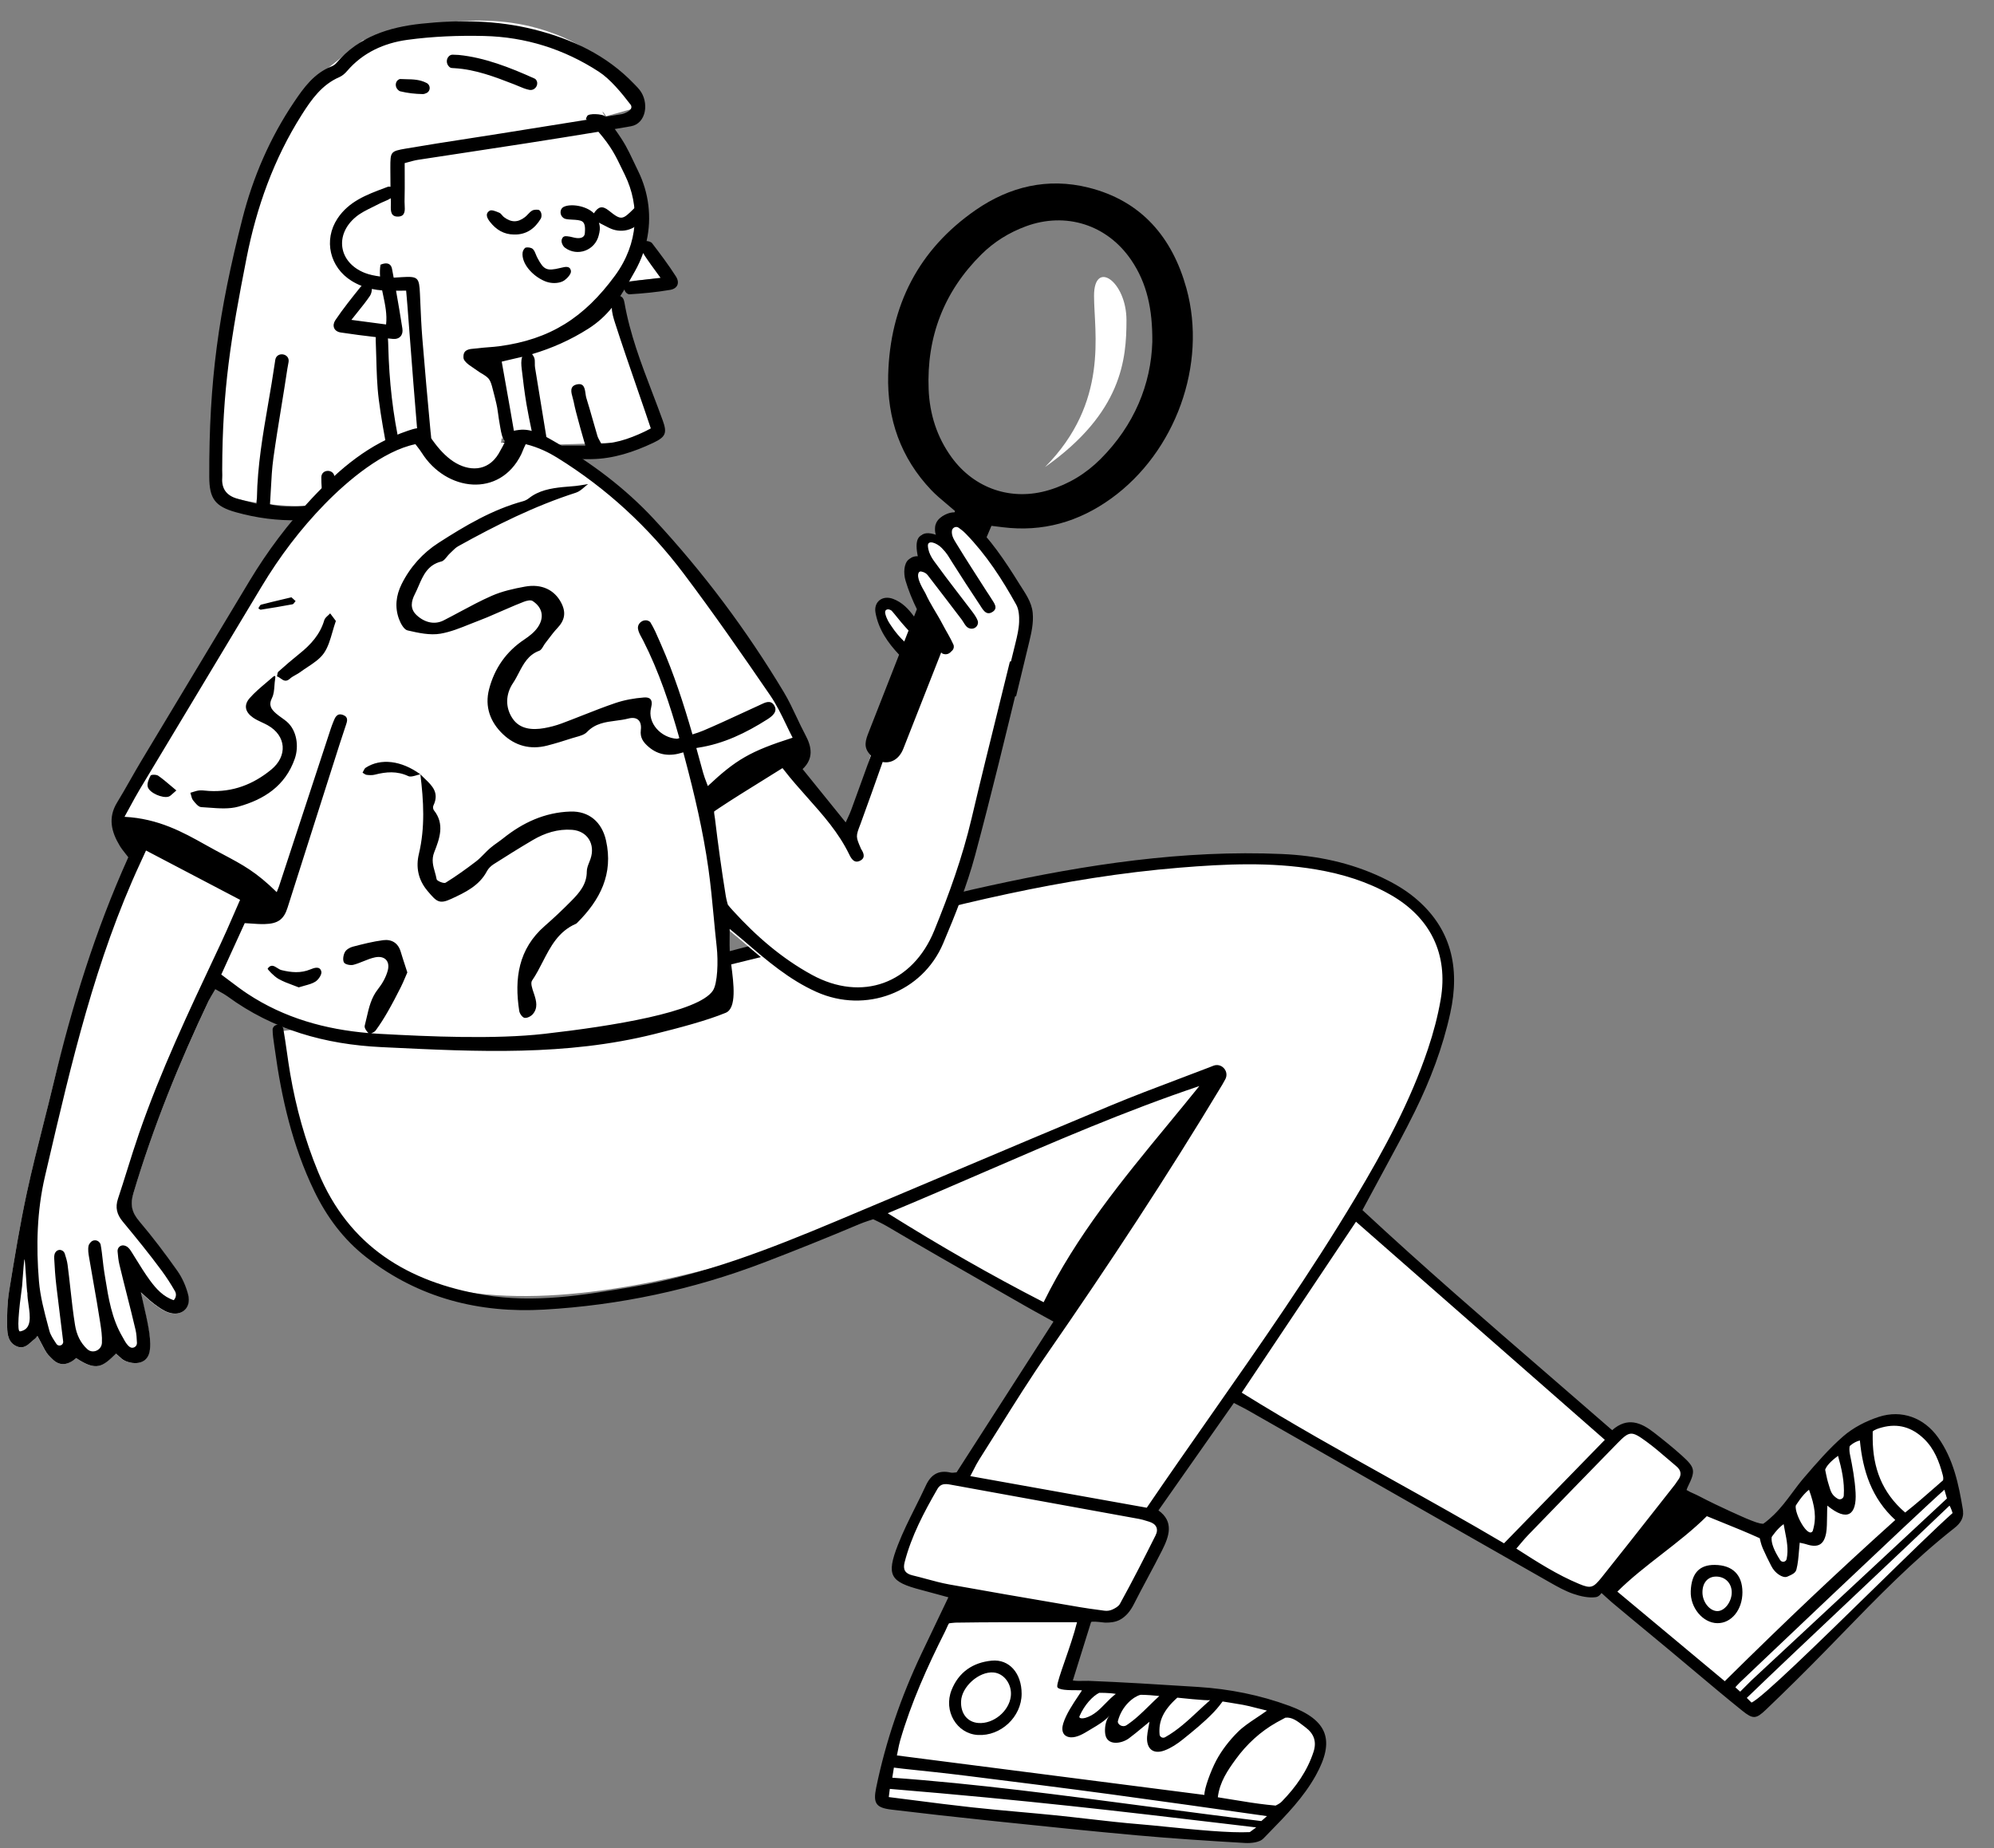 <svg viewBox="33.645 180.188 660.887 612.638" fill="none" xmlns="http://www.w3.org/2000/svg" xmlns:xlink="http://www.w3.org/1999/xlink" overflow="visible" width="660.887px" height="612.638px"><rect x="33.645" y="180.188" width="660.887" height="612.638" fill="#808080" stroke="none"/><g id="Master/Character/Sitting On Chair"><g id="Head" transform="translate(66 125) scale(1 1)"><g id="Head/Straight Long"><path id="Shape" fill-rule="evenodd" clip-rule="evenodd" d="M145.705 64.513C161.186 68.877 172.55 77.563 179.799 90.568L167.19 94.062C174.366 102.78 178.479 112.377 179.529 122.853L181.502 129.868L179.799 133.514L189.772 147.132L175.561 148.413C174.536 150.306 173.308 152.096 171.878 153.781L186.321 195.349L175.323 201.797L152.021 202.536L137.211 201.797L133.214 184.981L134.65 200.491L133.898 200.491C133.11 208.111 127.86 214 121.5 214C115.193 214 109.978 208.209 109.123 200.681L109.251 200.491C99.21 215.542 87.068 223.068 72.825 223.068C58.582 223.068 47.746 221.608 40.317 218.687C38.971 179.021 42.755 147.365 51.671 123.72L52.251 122.19C60.919 99.432 68.386 85.078 74.651 79.127L87.906 68.546C110.959 61.493 130.225 60.148 145.705 64.513ZM104.442 151L108.217 189.85L108.052 185.35C107.388 168.347 106.456 157.139 105.255 151.725L104.442 151Z" fill="white"/><path id="Stroke" fill-rule="evenodd" clip-rule="evenodd" d="M63.084 176.323C63.162 175.924 63.241 175.521 63.298 175.117C63.703 172.265 59.351 171.612 58.881 174.455C58.838 174.717 58.801 174.982 58.763 175.246C58.754 175.312 58.745 175.378 58.735 175.443C58.096 179.88 57.334 184.301 56.572 188.722C54.772 199.158 52.973 209.595 52.796 220.247C52.794 220.416 52.767 220.613 52.736 220.835C52.685 221.212 52.624 221.659 52.658 222.145C52.233 222.036 51.777 221.92 51.306 221.8C49.602 221.366 47.689 220.878 46.215 220.447C42.819 219.453 41.05 217.253 41.299 213.602C41.339 213.019 41.324 212.432 41.309 211.844C41.3 211.521 41.292 211.198 41.292 210.875C41.352 184.254 44.219 166.904 49.342 140.812C52.656 123.934 58.369 107.885 67.632 93.265C70.851 88.184 74.298 83.265 80.145 80.738C81.107 80.322 81.993 79.535 82.686 78.724C87.936 72.582 94.995 69.451 102.601 68.404C111.011 67.247 119.615 66.917 128.113 67.116C141.817 67.436 154.571 71.443 166.133 78.961C169.917 81.422 173.655 85.955 176.727 89.982C177.756 91.769 174.365 92.912 173.704 93.018C171.957 93.299 170.209 93.581 168.461 93.861C168.566 93.78 167.981 92.975 167.615 92.535C167.211 92.05 167.071 92.009 168.407 93.863C168.348 93.845 168.247 93.782 168.092 93.66C167.213 92.97 162.735 92.652 162.253 93.66C162.17 93.833 162.099 93.973 162.041 94.087C161.892 94.383 161.827 94.512 161.858 94.609C161.883 94.684 161.966 94.74 162.112 94.839C162.129 94.849 162.145 94.861 162.163 94.873C152.561 96.414 142.959 97.949 133.355 99.476C129.889 100.028 126.42 100.565 122.952 101.102C116.01 102.176 109.069 103.251 102.147 104.438C97.036 105.314 97.027 105.517 97.021 110.833C97.018 113.728 97.028 115.33 97.065 117.108C96.936 117.069 96.8 117.045 96.658 117.04C96.47 117.033 96.297 117.057 96.151 117.112C95.798 117.245 95.444 117.377 95.091 117.509C89.189 119.717 83.259 121.935 79.502 127.621C74.796 134.744 76.934 143.818 84.2 148.301C85.264 148.958 86.362 149.501 87.488 149.941C87.321 150.102 87.165 150.275 87.023 150.451C84.185 153.98 81.345 157.528 78.814 161.277C77.618 163.047 78.235 165.037 80.6 165.393C84.453 165.973 88.32 166.481 92.194 166.922C92.164 167.297 92.161 167.676 92.176 168.042C92.254 169.89 92.303 171.741 92.352 173.592C92.478 178.288 92.603 182.985 93.187 187.623C93.927 193.502 95.02 199.337 96.128 205.257C96.607 207.815 97.088 210.39 97.546 212.99C92.05 217.129 86.126 220.351 79.029 221.439C78.503 219.393 78.513 217.331 78.523 215.296C78.526 214.659 78.53 214.024 78.516 213.393C78.457 210.573 74.212 210.529 74.145 213.349C74.117 214.534 74.195 215.726 74.273 216.905C74.396 218.764 74.516 220.592 74.213 222.31C73.317 222.387 72.401 222.481 71.469 222.576C66.909 223.042 61.97 223.546 57.132 222.348C57.247 220.693 57.333 219.057 57.417 217.436C57.602 213.899 57.783 210.437 58.258 207.016C59.039 201.398 59.952 195.798 60.864 190.198C61.558 185.934 62.253 181.67 62.889 177.398C62.942 177.047 63.012 176.687 63.084 176.323ZM96.215 167.356C96.293 168.227 96.316 169.111 96.337 169.984L96.341 170.142C96.624 181.436 97.843 192.619 100.323 203.649C100.529 204.568 100.798 205.471 101.134 206.606C101.314 207.212 101.514 207.885 101.734 208.66C102.241 208.121 102.708 207.627 103.147 207.163C104.054 206.204 104.842 205.371 105.615 204.525C105.834 204.287 106.048 204.014 106.264 203.739C106.702 203.181 107.151 202.61 107.673 202.274C107.308 202.063 107.004 201.726 106.841 201.262C106.398 200.002 106.021 198.837 105.919 197.648C105.046 187.428 104.264 177.2 103.483 166.973L103.483 166.971L103.482 166.953C103.214 163.445 102.946 159.938 102.675 156.432C102.604 155.523 102.524 154.616 102.43 153.542L102.429 153.54L102.429 153.539C102.376 152.931 102.317 152.27 102.254 151.526C101.579 151.526 100.921 151.527 100.275 151.529C99.815 151.53 99.36 151.531 98.909 151.531C99.655 155.71 100.358 159.898 101.012 164.092C101.351 166.266 100.052 167.732 97.854 167.519C97.307 167.466 96.761 167.412 96.215 167.356ZM109.639 202.278C109.732 202.332 109.826 202.392 109.923 202.461C111.78 203.783 110.693 205.202 109.715 206.48C109.553 206.691 109.395 206.898 109.253 207.099C103.673 215.041 96.251 220.746 87.143 223.86C73.559 228.506 59.687 228.847 45.834 224.968C38.899 223.026 37.024 220.462 37.002 213.205C36.902 181.273 40.1 158.695 47.976 127.706C51.487 113.892 57.112 100.882 65.11 89.01C68.347 84.205 71.76 79.482 77.478 77.22C78.147 76.955 78.745 76.544 79.21 75.995C86.57 67.314 96.644 64.179 107.3 63.042C119.801 61.709 132.371 61.878 144.693 64.967C157.239 68.112 168.641 73.444 177.756 82.94C177.895 83.085 178.035 83.229 178.176 83.373C178.671 83.88 179.167 84.388 179.606 84.94C182.887 89.064 181.896 96.15 176.727 97.045C174.956 97.352 173.184 97.655 171.411 97.955C174.708 102.542 175.675 104.58 177.525 108.485L177.526 108.486C178.002 109.49 178.536 110.617 179.183 111.941C182.666 119.072 183.719 127.156 181.95 135.076C182.554 135.092 183.461 135.394 183.754 135.778C186.498 139.367 189.226 142.986 191.657 146.788C193.032 148.938 192.228 150.846 189.75 151.266C185.31 152.021 180.802 152.461 176.304 152.733C176.085 152.747 175.86 152.675 175.633 152.548C175.069 152.236 174.725 151.703 174.608 151.125C174.149 151.884 173.687 152.625 173.214 153.347C173.99 153.602 174.418 154.35 174.598 155.395C176.398 165.837 180.143 175.642 183.889 185.448L183.889 185.448C185.059 188.51 186.229 191.572 187.339 194.654C188.82 198.763 188.203 200.041 184.18 201.947C177.73 205.002 170.94 207.244 163.81 207.358C157.98 207.453 152.14 207.077 146.304 206.701H146.304H146.303H146.303H146.303H146.303H146.303L146.3 206.701C144.54 206.588 142.78 206.474 141.021 206.374C139.666 206.297 138.312 205.843 137.002 205.403L136.805 205.337C135.24 204.814 133.349 204.074 134.22 202.051C134.328 201.801 134.649 201.603 135.075 201.453C134.137 200.684 133.791 198.746 133.465 196.922L133.416 196.646C133.017 194.429 132.855 193.208 132.726 192.232L132.726 192.232C132.543 190.859 132.426 189.973 131.802 187.476L131.677 186.975L131.509 186.3L131.506 186.286L131.505 186.285C130.158 180.862 130.129 180.744 127.47 179.075C127.042 178.887 126.061 178.197 125.046 177.484C124.5 177.101 123.945 176.711 123.461 176.388C122.816 175.959 122.228 175.455 121.739 174.854C121.33 174.351 121.208 174.027 121.259 173.13C121.379 171.006 123.263 170.858 124.984 170.722C125.338 170.695 125.685 170.667 126.008 170.623C127.187 170.464 128.376 170.373 129.565 170.283L129.565 170.283L129.565 170.283L129.565 170.283L129.565 170.283L129.566 170.283L129.566 170.283C130.732 170.194 131.898 170.105 133.056 169.951C150.001 167.693 161.261 160.475 171.493 146.526C179.332 135.84 179.799 123.468 174.744 113.148C174.397 112.439 174.076 111.773 173.77 111.14L173.768 111.135C171.621 106.683 170.241 103.821 165.984 98.861C157.919 100.194 149.843 101.469 141.767 102.734C135.252 103.755 128.731 104.739 122.209 105.723C116.878 106.527 111.547 107.332 106.218 108.156C105.141 108.323 104.084 108.619 103.083 108.899C102.632 109.025 102.193 109.148 101.769 109.254C101.769 111.118 101.777 112.536 101.783 113.776C101.797 116.458 101.806 118.305 101.728 122.021C101.721 122.37 101.744 122.756 101.768 123.154C101.869 124.863 101.985 126.801 99.8 126.964C97.061 127.168 97.129 125.025 97.188 123.145C97.2 122.781 97.211 122.427 97.201 122.101L97.194 121.859C97.184 121.518 97.174 121.195 97.165 120.887C96.454 121.346 95.657 121.684 94.857 122.023L94.857 122.023C94.283 122.267 93.707 122.511 93.162 122.801C92.465 123.17 91.751 123.52 91.035 123.87L91.035 123.87L91.035 123.87C89.13 124.803 87.22 125.739 85.626 127.052C78.415 132.989 79.874 142.203 88.528 145.634C90.126 146.267 91.865 146.589 93.612 146.833C93.519 145.53 93.541 144.227 93.754 142.924C95.907 142.005 97.245 142.562 97.569 144.268C97.756 145.249 97.94 146.23 98.122 147.211C98.693 147.192 99.266 147.151 99.838 147.111L99.838 147.111L99.839 147.111L99.839 147.111L99.84 147.111C100.171 147.087 100.501 147.064 100.831 147.045C106.199 146.732 106.592 147.113 106.837 152.653C106.871 153.428 106.904 154.204 106.937 154.98C107.114 159.098 107.29 163.217 107.621 167.323C108.451 177.626 109.387 187.921 110.341 198.213C110.363 198.45 110.393 198.688 110.424 198.926L110.424 198.926C110.521 199.666 110.617 200.411 110.449 201.151C110.329 201.675 110.025 202.051 109.639 202.278ZM168.412 93.869C168.411 93.867 168.409 93.865 168.407 93.863C168.414 93.865 168.42 93.866 168.426 93.867C168.421 93.868 168.417 93.868 168.412 93.869ZM119.667 73.4C128.223 74.251 136.618 77.526 144.853 81.242C145.012 81.314 145.15 81.434 145.274 81.587C146.331 82.905 145.312 84.918 143.625 85.013C143.464 85.023 143.305 85.015 143.151 84.987C141.891 84.756 140.682 84.243 139.474 83.729L139.474 83.729L139.474 83.729C139.009 83.532 138.544 83.334 138.076 83.153C131.677 80.671 125.277 78.201 118.315 77.788C118.22 77.782 118.12 77.778 118.018 77.775C117.549 77.759 117.043 77.741 116.745 77.498L116.745 77.497C116.678 77.442 116.611 77.386 116.546 77.328C115.332 76.246 115.497 74.201 116.948 73.467C116.957 73.463 116.965 73.459 116.973 73.455C117.352 73.267 117.842 73.301 118.494 73.348C118.837 73.372 119.226 73.4 119.667 73.4ZM180.817 139.05C180.092 141.13 179.163 143.186 178.024 145.195C177.85 145.502 177.678 145.806 177.508 146.107L177.507 146.108L177.507 146.109L177.507 146.109C177.015 146.979 176.535 147.827 176.059 148.655C176.076 148.651 176.093 148.647 176.11 148.644C178.357 148.2 180.642 147.945 183.234 147.656L183.234 147.655L183.234 147.655C184.288 147.538 185.393 147.414 186.568 147.27C185.946 146.411 185.388 145.649 184.878 144.952L184.878 144.952L184.876 144.95C183.811 143.495 182.951 142.32 182.136 141.115C182.043 140.978 181.948 140.841 181.853 140.702C181.484 140.167 181.106 139.618 180.817 139.05ZM170.424 157.194C168.318 159.777 165.852 162.087 162.605 164.152C156.776 167.859 150.551 170.62 144.001 172.562C144.305 172.935 144.562 173.369 144.706 173.746C144.925 174.318 144.918 174.968 144.911 175.625V175.625V175.625V175.625V175.625V175.626V175.626C144.906 176.081 144.901 176.54 144.971 176.978C146.033 183.579 147.118 190.177 148.221 196.888L148.223 196.899L148.224 196.904L148.225 196.912C148.55 198.891 148.878 200.88 149.206 202.882H161.665C161.48 202.242 161.297 201.622 161.118 201.015L161.118 201.014L161.118 201.013L161.117 201.012C160.73 199.697 160.36 198.442 160.023 197.178C159.847 196.518 159.666 195.859 159.486 195.2C158.853 192.887 158.22 190.574 157.759 188.227C157.686 187.855 157.571 187.449 157.452 187.031C156.941 185.235 156.363 183.202 158.775 182.617C161.201 182.03 161.462 183.889 161.705 185.625C161.781 186.167 161.856 186.698 161.994 187.138C162.752 189.549 163.442 191.982 164.133 194.415L164.133 194.416L164.133 194.416L164.133 194.417L164.133 194.417L164.133 194.417L164.133 194.417C164.629 196.163 165.124 197.91 165.645 199.648C165.812 200.208 166.102 200.731 166.425 201.316C166.586 201.606 166.755 201.912 166.922 202.245C172.75 202.092 177.841 199.951 183.372 197.259C183.171 196.664 182.975 196.081 182.783 195.508L182.774 195.484L182.772 195.478L182.764 195.454C182.327 194.154 181.906 192.902 181.479 191.651C180.538 188.896 179.587 186.144 178.636 183.392C176.215 176.381 173.793 169.37 171.521 162.311C170.993 160.667 170.45 158.931 170.424 157.194ZM140.729 173.459C139.65 173.73 138.563 173.981 137.468 174.211C136.79 174.354 136.117 174.52 135.318 174.718L135.318 174.718C134.898 174.821 134.443 174.933 133.935 175.055C134.21 176.604 134.482 178.134 134.752 179.652C135.415 183.38 136.064 187.031 136.71 190.682C137.089 192.826 137.468 194.971 137.822 197.12C137.853 197.311 137.89 197.509 137.927 197.71C138.153 198.938 138.407 200.311 137.697 201.118C137.75 201.12 137.801 201.123 137.851 201.127C139.284 201.233 140.702 201.555 142.349 201.929L142.351 201.93L142.354 201.93C143.108 202.102 143.91 202.284 144.784 202.461C144.476 200.929 144.172 199.469 143.879 198.058C143.234 194.958 142.638 192.092 142.148 189.207C141.481 185.275 141.009 181.309 140.548 177.346C140.403 176.098 140.311 174.729 140.686 173.575C140.699 173.537 140.713 173.498 140.729 173.459ZM84.108 161.212C86.715 161.557 88.885 161.844 90.979 162.12L95.607 162.732C95.986 159.424 95.302 156.183 94.625 152.975L94.624 152.974C94.516 152.462 94.409 151.951 94.305 151.44C93.148 151.353 92.01 151.195 90.894 150.957C90.901 151.732 90.65 152.668 90.281 153.218C89.094 154.989 87.754 156.656 86.196 158.593C85.54 159.409 84.846 160.273 84.108 161.212ZM109.062 82.702C110.399 83.397 110.401 85.351 109.045 86.007C108.577 86.234 108.16 86.375 107.746 86.369C105.261 86.329 102.736 86.05 100.328 85.459C99.988 85.376 99.687 85.132 99.404 84.816C98.478 83.78 98.657 82.067 99.916 81.478C100.067 81.408 100.217 81.37 100.363 81.38C101.005 81.422 101.656 81.433 102.316 81.445C104.513 81.484 106.794 81.523 109.062 82.702Z" fill="black"/></g></g><g id="Bottom/Sitting On Chair" transform="translate(89 467) scale(1 1)"><g id="Bottom/Sitting On Chair/Pants"><path id="Fill" fill-rule="evenodd" clip-rule="evenodd" d="M36.673 55.154L151.662 39.378C151.662 39.378 306.414 -1.13249e-05 320.454 -1.13249e-05C334.494 -1.13249e-05 414.786 -11.636 423.109 27.185C430.579 53.372 394.256 113.963 394.256 113.963L479.245 190.625L483.788 186.971L498.314 194.008L505.013 201.158L501.636 208.691L529.854 221.118C529.854 221.118 555.579 181.649 575.447 183.325C586.258 185 595.315 214.509 595.315 214.509L526.755 280.988L476.551 239.113L471.094 241.525L353.594 175.933L326.8 213.74L328.917 219.496L317.617 247.09L306.969 249.267L302.377 256.687L298 270.415C298 270.415 362.113 273.719 374.117 280.988C386.121 288.257 378.743 301.633 378.743 301.633L361 322.684L236.892 311.641C236.892 311.641 250.796 255.066 259.204 247.09C267.613 239.113 263.171 241.525 263.171 241.525L244.266 236.729L241.915 231.828L255.31 203.194H263.171L298 147.572H290.508L234.612 115.237C234.612 115.237 113.199 167.884 66.525 127.567C47.11 115.237 36.673 55.154 36.673 55.154Z" fill="white"/><path id="Stroke" fill-rule="evenodd" clip-rule="evenodd" d="M308.979 274.262C308.979 274.262 312.231 274.215 314.468 274.623C313.172 275.602 312.074 276.728 310.997 277.831C309.071 279.805 307.217 281.704 304.437 282.558C303.564 282.826 302.07 282.855 302.432 282.016C304.036 278.3 306.822 275.305 308.979 274.262ZM536.265 220.795C536.845 223.7 537.464 226.799 536.799 229.93C536.583 230.945 535.218 231.148 534.656 230.273C532.711 227.245 531.59 224.594 531.841 222.638C531.841 222.638 533.685 219.82 535.808 218.354C535.937 219.149 536.099 219.964 536.265 220.795ZM322.609 274.942C322.609 274.942 323.984 274.813 328.889 275.321C327.711 276.383 326.607 277.469 325.509 278.548C323.198 280.82 320.92 283.061 318.059 284.975C316.635 285.928 314.9 284.633 315.157 283.63C316.482 278.462 320.489 275.462 322.609 274.942ZM539.826 212.225C539.826 212.225 542 208.618 544.216 206.95C546.19 212.414 546.797 216.268 545.444 220.64C543.899 223.167 539.398 214.98 539.826 212.225ZM549.572 200.321C549.943 199.206 551.244 197.621 553.841 195.72C554.993 199.804 556.051 204.362 555.74 208.9C555.673 209.886 554.566 210.441 553.719 209.935C551.77 208.767 551.406 207.51 550.857 205.617C550.744 205.225 550.622 204.806 550.477 204.354C550.208 203.518 549.572 200.321 549.572 200.321ZM334.853 275.87C334.853 275.87 344.711 276.941 345.732 276.69C344.423 277.823 343.129 279.031 341.82 280.253C338.415 283.43 334.913 286.699 330.799 288.987C330.03 289.415 329.049 288.933 328.972 288.056C328.592 283.745 330.132 280.098 334.853 275.87ZM590.779 212.225C591.198 212.723 591.809 214.681 591.809 214.681C586.505 219.384 576.073 229.587 564.983 240.433C547.536 257.497 528.461 276.154 525.161 277.494L523.601 275.953C532.202 267.634 546.453 254.184 560.258 241.155C572.008 230.065 583.435 219.281 590.779 212.225ZM313.054 307.934C329.377 310.138 348.26 312.817 364.569 315.131L362.695 316.769C350.444 315.301 337.815 313.629 325.036 311.937C296.723 308.19 267.674 304.344 240.38 302.4L240.918 299.052C240.918 299.052 242.412 299.261 243.978 299.425C251.009 300.162 258.041 300.901 265.056 301.778L266.472 301.955C282.006 303.896 297.54 305.837 313.054 307.934ZM239.394 307.44C239.463 306.943 239.531 306.449 239.563 306.107C285.78 309.945 316.475 313.589 349.554 317.516C353.329 317.964 357.136 318.416 361 318.872L358.871 320.433C352.091 320.767 340.673 319.616 331.447 318.686C328.088 318.347 325.021 318.038 322.573 317.84C316.79 317.373 311.024 316.712 305.257 316.05C301.638 315.635 298.018 315.22 294.394 314.853C290.417 314.451 286.436 314.092 282.455 313.734C277.208 313.261 271.961 312.788 266.725 312.216C260.276 311.512 253.95 310.699 247.58 309.881C244.807 309.525 242.025 309.168 239.221 308.818C239.252 308.466 239.324 307.951 239.394 307.44ZM586.176 205.981C583.1 208.68 579.569 211.776 576.086 214.509C568.348 207.858 565.42 199.642 565.327 190.149C565.317 189.078 565.327 187.661 565.327 187.661C565.837 187.04 567.356 186.59 568.375 186.312C573.795 184.838 578.394 186.288 582.341 190.089C585.727 193.349 587.366 197.608 588.527 201.996C588.652 202.47 588.833 203.222 588.634 203.841C588.634 203.841 588.174 204.231 587.687 204.657C587.198 205.085 586.693 205.527 586.176 205.981ZM353.287 309.693C351.675 309.429 350.011 309.155 348.274 308.883C348.902 303.783 351.537 299.969 354.273 296.212C357.866 291.277 362.414 287.087 367.734 284.094C367.773 284.071 367.812 284.05 367.852 284.027C368.734 283.534 370.662 282.508 370.662 282.508C372.828 282.239 374.646 283.641 376.516 285.084C376.797 285.3 377.079 285.517 377.363 285.73C380.174 287.836 381.088 290.484 379.993 293.843C377.926 300.186 374.143 305.491 369.581 310.19C369.077 310.711 368.718 310.993 367.437 311.641C367.437 311.641 365.456 311.449 364.648 311.36C360.952 310.953 357.277 310.349 353.287 309.693ZM468.068 238.187C460.877 235.196 454.325 231.032 447.216 226.463C447.793 225.796 448.29 225.206 448.741 224.673C449.585 223.672 450.265 222.866 450.996 222.111C460.843 211.95 470.692 201.791 480.583 191.673C484.687 187.475 485.32 187.347 490.186 190.881C492.736 192.733 495.135 194.794 497.533 196.855C498.436 197.631 499.34 198.407 500.251 199.172C501.935 200.584 502.082 202.184 500.698 203.917C500.528 204.131 500.379 204.362 500.231 204.593C500.085 204.82 499.938 205.047 499.772 205.258C497.702 207.887 495.634 210.517 493.567 213.148C487.565 220.786 481.562 228.423 475.496 236.009C472.723 239.477 471.902 239.782 468.068 238.187ZM572.81 216.978C553.522 234.331 537.17 249.798 516.299 270.415L514.717 269.095C503.371 259.632 492.32 250.415 480.7 240.725C485.131 236.307 490.285 232.3 495.452 228.282C500.644 224.245 505.851 220.197 510.351 215.711C512.406 216.561 514.255 217.307 516.03 218.023C519.892 219.582 523.399 220.997 527.891 223.027C527.891 223.027 528.305 225.021 528.86 226.291C529.877 228.617 530.681 230.215 531.722 232.239C532.333 233.43 533.226 234.475 534.36 235.186C535.234 235.734 536.251 236.12 537.086 235.732C537.242 235.66 537.399 235.59 537.554 235.521C538.688 235.014 539.753 234.539 540.057 233.358C540.554 231.429 540.717 229.415 540.889 227.286C540.962 226.381 541.037 225.456 541.14 224.507C541.439 224.577 541.712 224.635 541.967 224.689C542.471 224.796 542.904 224.888 543.323 225.025C547.142 226.275 549.169 225.241 549.897 221.319C550.159 219.907 550.184 217.661 550.206 215.587C550.22 214.329 550.233 213.133 550.298 212.225C557.067 217.777 560.048 215.14 559.656 207.925C559.421 203.598 558.624 199.274 557.75 195.018C557.582 194.199 557.563 193.05 557.705 192.494C557.705 192.494 559.088 191.1 561.078 190.625C562.03 200.598 564.928 209.746 572.81 216.978ZM313.445 246.611C312.595 247.023 311.64 247.174 310.704 247.045C310.017 246.951 309.359 246.862 308.724 246.776C306.538 246.481 304.619 246.222 302.711 245.895C300.659 245.544 298.607 245.193 296.555 244.843C284.114 242.717 271.673 240.591 259.254 238.345C256.706 237.883 254.198 237.205 251.689 236.526C250.165 236.114 248.64 235.701 247.106 235.337C244.67 234.759 243.831 233.462 244.473 230.978C246.726 222.261 250.889 214.416 255.344 206.689C256.371 204.906 257.878 204.935 259.585 205.245C268.826 206.928 278.068 208.607 287.309 210.286C298.963 212.403 310.616 214.52 322.268 216.645C323.034 216.785 323.784 217.017 324.533 217.249C324.828 217.34 325.122 217.432 325.417 217.517C327.843 218.22 328.746 219.881 327.641 222.087C323.822 229.709 319.956 237.312 315.836 244.772C315.365 245.625 314.345 246.174 313.445 246.611ZM270.408 101.852C294.194 91.554 317.681 81.386 342.15 73.157C338.794 77.33 335.388 81.464 331.983 85.597C316.694 104.157 301.407 122.715 290.544 144.802C272.849 135.717 256.227 126.159 238.865 115.309C249.509 110.9 259.987 106.363 270.408 101.852ZM292.865 250.866C295.753 250.87 298.666 250.873 301.607 250.873C300.623 254.876 298.983 259.604 297.589 263.621C296.175 267.695 295.015 271.038 295.051 272.153C295.091 273.4 299.015 273.399 301.429 273.399C302.365 273.398 303.074 273.398 303.242 273.471C302.859 274.063 302.451 274.674 302.033 275.3C300.133 278.149 298.026 281.307 297.059 284.366C296.696 285.517 296.52 286.979 297.315 288C297.845 288.681 298.74 288.998 299.604 289.019C301.699 289.069 303.757 287.816 305.582 286.706C305.894 286.516 306.199 286.33 306.496 286.156C308.565 284.944 310.74 283.628 312.373 281.845C311.059 283.281 310.688 286.079 310.964 287.936C311.561 291.935 316.376 291.144 318.785 289.371C320.251 288.292 321.655 287.129 323.244 285.813C323.989 285.196 324.774 284.545 325.626 283.854C325.501 284.614 325.378 285.277 325.266 285.877C325.054 287.019 324.884 287.934 324.827 288.855C324.581 292.843 326.897 294.76 330.629 293.357C332.793 292.544 334.84 291.187 336.656 289.725C340.192 286.878 343.753 283.999 346.882 280.728C348.334 279.21 349.464 277.669 349.853 277.136C349.853 277.136 354.195 277.81 356.633 278.251C357.997 278.497 359.349 278.846 360.945 279.258C362.017 279.534 363.199 279.839 364.569 280.161C363.346 281.039 362.175 281.821 361.064 282.563C358.717 284.131 356.637 285.521 354.898 287.253C352.114 290.023 349.591 293.258 347.747 296.713C345.981 300.022 343.741 306.107 343.829 308.109C327.647 306.03 311.413 303.945 295.105 301.85C277.47 299.585 259.75 297.309 241.915 295.018C242.044 294.418 242.156 293.846 242.264 293.294C242.484 292.171 242.688 291.133 242.981 290.12C246.634 277.505 252.006 265.587 257.892 253.894C258.01 253.659 258.16 253.323 258.32 252.967C258.641 252.25 258.999 251.451 259.204 251.224C259.204 251.224 260.768 251.011 261.277 251.003C271.697 250.842 282.12 250.854 292.865 250.866ZM466.118 181.269L476.551 190.414L443.133 224.713C431.011 217.552 418.748 210.712 406.496 203.879C389.577 194.442 372.679 185.017 356.202 174.774C361.778 166.433 367.3 158.172 372.805 149.937C379.897 139.328 386.961 128.762 394.074 118.12C418.029 139.117 441.814 159.965 466.118 181.269ZM520.931 271.219C521.118 271.029 521.283 270.861 521.384 270.749C521.384 270.749 580.494 214.509 589.091 206.95L589.935 209.851L525.147 270.145C523.899 271.361 521.408 273.882 521.408 273.882L519.824 272.461C519.957 272.208 520.5 271.656 520.931 271.219ZM350.768 70.881C352.119 68.284 349.561 65.374 346.822 66.413C346.591 66.501 346.362 66.594 346.133 66.686C345.925 66.769 345.718 66.852 345.511 66.932C342.119 68.24 338.717 69.525 335.315 70.81C327.674 73.697 320.033 76.585 312.497 79.726C295.297 86.896 278.133 94.154 260.969 101.412C247.861 106.955 234.752 112.498 221.627 118.002C199.842 127.138 177.896 135.737 154.404 139.709C138.053 142.474 121.745 145.193 105.146 142.394C79.909 138.14 60.258 126.268 50.074 101.6C45.754 91.136 42.765 80.309 40.847 69.179C40.432 66.771 40.086 64.352 39.74 61.932C39.367 59.317 38.993 56.702 38.532 54.102C38.5 53.922 38.42 53.752 38.306 53.587C37.534 52.467 35.721 52.606 35.136 53.834C35.051 54.013 35 54.191 35 54.37C35.002 56.029 35.249 57.689 35.497 59.346C35.572 59.85 35.648 60.353 35.716 60.856C37.925 77.136 41.589 93.018 48.779 107.91C52.942 116.533 58.501 124.037 66.151 129.978C83.518 143.466 103.475 148.488 124.979 147.25C149.948 145.811 174.259 140.652 197.672 131.708C208.357 127.626 218.973 123.354 229.507 118.902C231.239 118.171 234.063 117.301 234.063 117.301C234.063 117.301 237.033 118.686 238.555 119.584C250.432 126.594 262.406 133.44 274.379 140.285C277.703 142.185 281.026 144.085 284.348 145.989C286.483 147.213 288.642 148.396 290.818 149.588C291.81 150.132 292.806 150.677 293.804 151.229C290.328 156.638 286.874 162.012 283.431 167.37C276.172 178.664 268.962 189.883 261.697 201.189C261.536 201.198 261.358 201.222 261.168 201.247C260.718 201.307 260.208 201.375 259.737 201.267C255.729 200.341 253.187 201.913 251.503 205.572C250.38 208.013 249.177 210.422 247.974 212.829C245.928 216.925 243.883 221.018 242.236 225.268C238.322 235.364 239.65 237.468 249.95 240.16C251.907 240.672 253.859 241.207 255.915 241.771C256.906 242.043 257.922 242.321 258.975 242.607C257.956 244.739 256.966 246.805 255.997 248.826C253.922 253.156 251.946 257.28 249.989 261.414C243.281 275.585 238.213 290.312 235.049 305.679C233.982 310.865 234.927 312.353 240.118 312.977C250.937 314.276 261.767 315.49 272.605 316.619C273.926 316.756 275.246 316.894 276.567 317.032C291.504 318.588 306.442 320.144 321.4 321.491C333.335 322.565 345.3 323.342 357.265 324.033C359.301 324.151 362.112 323.856 363.354 322.577C363.998 321.913 364.645 321.251 365.292 320.589C370.986 314.761 376.701 308.912 380.727 301.681C387.242 289.974 384.697 283.27 372.045 278.604C362.249 274.992 352.093 272.977 341.742 272.32L340.222 272.224C328.604 271.486 317.056 270.752 305.411 270.296C304.883 270.275 304.341 270.292 303.771 270.309C302.711 270.342 301.557 270.377 300.222 270.178C301.339 266.593 302.455 263.02 303.514 259.628C304.488 256.509 305.414 253.542 306.25 250.86C306.367 250.486 308.729 250.757 310.07 250.911C310.488 250.959 310.807 250.996 310.927 250.998C312.573 251.022 314.285 250.853 315.768 250.082C317.889 248.978 319.376 247.004 320.436 244.91C321.92 241.977 323.47 239.076 325.02 236.176C326.638 233.151 328.255 230.125 329.797 227.061C332.168 222.35 333.814 217.543 328.599 213.802C337.102 201.689 345.306 190.002 353.598 178.19C354.274 178.543 354.888 178.857 355.46 179.15C356.571 179.718 357.521 180.204 358.448 180.732C369.472 187.016 380.494 193.301 391.517 199.587C413.789 212.288 436.061 224.989 458.343 237.672C460.863 239.106 463.439 240.553 466.163 241.48C468.497 242.274 471.152 242.869 473.535 242.56C474.728 242.406 475.44 241.171 475.44 241.171C475.44 241.171 478.11 243.627 478.888 244.28C482.862 247.622 486.863 250.932 490.865 254.242C493.307 256.261 495.748 258.28 498.183 260.307C500.746 262.44 503.298 264.586 505.85 266.732C511.226 271.252 516.601 275.771 522.072 280.174C525.687 283.083 526.657 282.996 530.026 279.776C536.722 273.374 543.314 266.855 549.785 260.227C551.495 258.475 553.201 256.718 554.907 254.961C566.878 242.632 578.847 230.304 592.407 219.654C594.478 218.028 595.649 216.177 595.23 213.628C593.842 205.175 592.088 196.781 587.006 189.639C582.347 183.09 574.947 180.32 567.341 182.807C563.134 184.182 558.867 186.365 555.553 189.249C550.845 193.347 546.711 198.141 542.617 202.902C541.191 204.56 539.929 206.255 538.678 207.937C536.797 210.463 534.94 212.957 532.587 215.248C530.406 217.372 529.038 218.232 529.038 218.232C527.668 218.221 525.946 217.519 523.407 216.469C523.407 216.469 514.743 212.744 507.722 209.049C507.108 208.726 506.534 208.47 505.971 208.219C505.195 207.873 504.438 207.536 503.626 207.044C503.752 206.706 503.807 206.546 503.84 206.447C503.892 206.295 503.894 206.288 504.034 206.002C506.653 200.668 506.553 199.672 502.121 195.672C499.158 192.997 496.033 190.491 492.882 188.036C488.577 184.683 484.064 182.722 478.973 187.213C471.887 181.033 464.788 174.893 457.695 168.759C436.961 150.828 416.288 132.95 396.21 114.273C396.618 113.514 396.995 112.817 397.352 112.156C397.934 111.078 398.463 110.1 398.986 109.12C400.465 106.346 401.964 103.582 403.464 100.818C406.903 94.479 410.342 88.14 413.533 81.678C418.691 71.237 422.828 60.368 425.329 48.941C428.619 33.903 425.693 20.711 413.403 10.61C410.214 7.99 406.514 5.849 402.772 4.073C392.3 -0.898 381.112 -3.244 369.582 -3.75C336.826 -5.187 304.709 -0.26 272.878 6.697C258.12 9.923 243.479 13.697 228.841 17.469C225.906 18.226 222.971 18.982 220.035 19.734C201.832 24.397 183.66 29.182 165.488 33.967C161.198 35.096 156.908 36.226 152.617 37.354C152.314 37.434 151.971 37.493 151.617 37.554C150.095 37.818 148.388 38.113 148.928 40.214C149.466 42.31 151.067 41.757 152.527 41.252C152.874 41.132 153.214 41.014 153.529 40.936C160.509 39.206 167.504 37.526 174.499 35.846C190.625 31.973 206.751 28.1 222.706 23.615C259.826 13.179 297.127 3.916 335.687 0.769C350.728 -0.458 365.784 -1.174 380.784 1.358C389.442 2.819 397.752 5.355 405.424 9.701C418.736 17.239 424.725 29.448 422.141 44.472C421.192 49.991 419.734 55.477 417.951 60.791C412.086 78.288 403.314 94.412 393.887 110.183C379.002 135.085 362.389 158.82 345.822 182.49C338.736 192.615 331.658 202.727 324.727 212.914C316.141 211.376 307.62 209.85 299.087 208.321C288.211 206.373 277.315 204.422 266.239 202.438C266.649 201.669 267.005 200.973 267.334 200.329C267.967 199.09 268.5 198.046 269.126 197.062C271.312 193.63 273.472 190.18 275.633 186.729C280.9 178.316 286.167 169.903 291.815 161.753C312.008 132.614 331.503 103.033 349.781 72.655C350.13 72.075 350.455 71.481 350.768 70.881ZM508.902 241.062C508.942 244.219 511.306 247.152 513.833 247.176C516.249 247.201 518.629 244.088 518.609 240.93C518.59 237.959 516.497 235.8 513.567 235.734C510.701 235.668 508.861 237.769 508.902 241.062ZM512.99 231.871C518.891 231.933 522.142 235.147 522.151 240.928C522.16 246.723 518.51 251.228 513.846 251.179C509.042 251.129 504.808 246.04 505.021 240.569C505.253 234.658 507.855 231.817 512.99 231.871ZM263.179 277.078C263.015 281.152 265.291 283.998 268.929 284.267C273.911 284.637 279.089 280.368 279.668 275.415C280.128 271.486 277.457 267.809 273.934 267.518C269.115 267.12 263.374 272.224 263.179 277.078ZM283.251 274.597C283.237 282.226 276.341 288.695 268.714 288.234C261.749 287.813 257.259 280.296 260.038 273.319C262.396 267.399 267.119 264.204 273.346 263.602C279.166 263.041 283.264 267.797 283.251 274.597Z" fill="black"/></g></g><g id="Body" transform="translate(-101 239) scale(1 1)"><g id="Body/Magnifying Glass"><path id="Fill" fill-rule="evenodd" clip-rule="evenodd" d="M450.179 155.579C450.218 155.666 450.246 155.758 450.266 155.853L450.179 155.579ZM434.161 159.905C428.34 152.478 424.317 140.212 429.558 142.024C433.27 143.307 446.202 158.12 446.138 158.012C441.63 150.38 438.246 142.945 435.662 134.295C434.9 131.736 435.076 129.392 436.572 128.07C437.741 127.035 439.794 126.832 439.794 126.832C438.58 121.348 438.718 117.428 445.351 119.921C444.302 116.744 444.141 113.89 447.29 112.537C450.372 111.213 452.954 112.39 455.217 114.516C461.75 120.653 466.733 128.095 471.44 135.659C473.367 138.756 475.558 141.589 475.923 145.325C476.239 148.567 475.528 151.813 474.768 154.946C469.093 178.358 463.534 201.807 457.285 225.068C454.616 235 450.752 244.674 446.726 254.168C439.802 270.493 421.013 277.456 404.843 270.239C395.752 266.182 388.333 259.791 380.903 253.398C379.586 252.264 378.233 251.174 376.093 249.397C376.093 252.497 376.003 254.609 376.111 256.711C376.387 262.157 373.114 265.372 373.114 271.78C373.114 278.189 362.169 278.004 355.817 280.139C326.856 289.875 291.481 289.952 260.799 288.474C242.285 287.582 224.827 281.342 209.674 270.239C208.526 269.397 207.257 268.613 205.703 267.706C204.908 269.092 204.318 271.843 203.729 273.081C193.903 293.726 185.345 314.858 178.793 336.797C177.656 340.608 178.263 343.156 180.753 346.09C185.2 351.335 189.364 356.842 193.333 362.459C194.97 364.777 196.19 367.564 196.904 370.318C198.076 374.846 194.589 377.793 190.187 376.156C188.528 375.539 187.031 374.403 185.577 373.344C184.282 372.399 183.147 371.234 181.255 369.56C182.242 374.053 183.162 377.673 183.798 381.341C184.197 383.643 184.478 386.045 184.271 388.353C183.803 393.605 178.975 393.574 175.991 392.21C174.854 391.691 174.027 390.653 173.029 389.852C168.619 394.194 166.567 395.819 159.848 391.316C157.488 393.452 154.579 394.295 151.986 391.665C149.981 389.632 150.449 390.518 147.031 383.98C147.059 383.976 146.425 384.785 146.3 384.874C144.463 386.187 143.025 388.612 140.231 387.457C137.402 386.286 137.072 383.498 137.023 381.032C136.944 377.064 137.045 373.03 137.678 369.122C139.443 358.218 141.225 347.3 143.557 336.509C146.158 324.484 149.448 312.609 152.31 300.638C158.43 275.039 167.833 249.346 178.793 225.068C177.833 223.791 176.804 222.752 175.991 221.406C173.224 216.819 170.308 212.611 173.385 207.586C176.13 203.103 178.612 198.462 181.316 193.955C193.258 174.055 205.23 154.174 217.206 134.295C223.122 124.476 229.96 115.361 237.829 106.998C247.312 96.923 254.461 91.841 267.284 87.468C272.153 85.807 270.683 81.513 273.871 85.949C275.725 88.531 303.379 88.583 303.811 87.468C304.814 84.881 303.914 84.693 306.499 84.361C310.739 83.816 314.558 86.153 318.069 88.171C330.258 95.178 341.429 103.525 351.011 113.832C367.368 131.424 381.697 150.573 394.05 171.165C396.745 175.655 398.654 180.608 401.138 185.234C403.292 189.246 403.885 193 400.234 196.541C404.938 202.357 411.272 210.253 416.267 216.431C417.001 214.785 417.372 211.796 417.821 210.566C420.683 202.741 421.941 194.438 424.807 186.613C424.942 186.243 425.064 185.855 425.198 185.475L434.161 159.905Z" fill="white"/><path id="Stroke" fill-rule="evenodd" clip-rule="evenodd" d="M509.593 27.405C514.782 35.051 516.652 43.628 516.566 54.5C516.145 68.504 510.605 82.124 499.409 93.328C494.575 98.165 488.879 101.644 482.306 103.625C469.923 107.358 457.588 103.185 449.989 92.691C445.148 86.007 442.769 78.396 442.435 70.287C441.718 52.873 447.487 37.831 459.921 25.5C464.096 21.36 469.025 18.297 474.555 16.237C487.849 11.284 501.618 15.654 509.593 27.405ZM448.343 108.161C449.249 108.92 450.195 109.712 451.179 110.574C451.074 110.847 450.969 111.12 450.864 111.392C449.902 111.311 448.887 111.469 447.811 111.932C444.658 113.287 443.923 115.888 444.973 119.072C438.329 116.574 437.724 120.527 438.939 126.023C438.939 126.023 436.909 125.661 435.736 126.699C434.238 128.022 434.026 131.12 434.791 133.684C435.771 136.967 437.063 140.084 438.536 143.104C438.219 143.915 437.902 144.727 437.585 145.538C435.781 143.052 433.702 140.829 430.655 139.688C427.118 138.364 424.167 140.656 424.824 144.281C425.822 149.789 428.901 154.223 432.64 158.177C429.299 166.714 425.952 175.249 422.598 183.78C421.566 186.407 420.661 188.82 423.03 191.299C423.124 191.398 423.219 191.493 423.315 191.586C422.495 193.844 421.677 196.103 420.86 198.361L420.855 198.374L420.853 198.381C419.485 202.16 418.117 205.938 416.737 209.712C416.44 210.527 416.072 211.317 415.645 212.235L415.645 212.235C415.427 212.705 415.193 213.208 414.944 213.766C411.902 210.003 409.029 206.448 406.184 202.929L400.677 196.116C404.332 192.568 403.74 188.805 401.582 184.785C400.534 182.832 399.588 180.821 398.642 178.811L398.642 178.81C397.342 176.049 396.044 173.289 394.483 170.684C382.109 150.048 367.755 130.86 351.37 113.228C341.772 102.9 330.583 94.535 318.374 87.513L318.068 87.337C314.631 85.357 310.803 83.153 306.678 83.683C304.088 84.015 303.38 84.204 302.375 86.796C301.942 87.913 300.526 90.534 299.908 91.56C296.245 97.65 289.925 97.443 284.927 94.16C282.296 92.432 280.025 89.894 278.166 87.307L278.006 87.083C274.961 82.843 274.592 82.328 269.796 83.963C256.952 88.346 247.496 96.284 237.999 106.38C230.116 114.762 223.267 123.896 217.342 133.735C205.345 153.658 193.352 173.582 181.39 193.524C180.149 195.594 178.955 197.691 177.761 199.789L177.76 199.79L177.76 199.79C176.348 202.27 174.935 204.751 173.446 207.184C170.364 212.222 171.557 216.907 174.329 221.503C174.887 222.429 175.565 223.283 176.247 224.141C176.558 224.533 176.869 224.926 177.171 225.326C166.193 249.658 158.466 274.782 152.336 300.438C151.237 305.037 150.074 309.623 148.912 314.208C147.044 321.582 145.175 328.956 143.569 336.386C141.231 347.2 139.449 358.141 137.679 369.069C137.045 372.985 136.944 377.028 137.023 381.004C137.072 383.476 137.402 386.27 140.237 387.444C142.378 388.329 143.724 387.114 145.063 385.905C145.474 385.534 145.884 385.163 146.316 384.855C146.437 384.768 147.039 384.002 147.049 383.962L147.088 384.036C149.383 388.429 149.909 389.435 150.637 390.265C150.853 390.512 151.087 390.743 151.391 391.043C151.57 391.219 151.773 391.42 152.012 391.662C154.61 394.297 157.522 393.452 159.887 391.31C166.617 395.824 168.672 394.194 173.09 389.844C173.419 390.108 173.729 390.398 174.038 390.687C174.668 391.275 175.292 391.858 176.056 392.207C179.047 393.574 183.881 393.605 184.351 388.341C184.558 386.028 184.277 383.62 183.877 381.314C183.437 378.78 182.863 376.268 182.225 373.478L182.225 373.477C181.938 372.22 181.637 370.907 181.33 369.508C181.964 370.07 182.513 370.574 183.012 371.032C184.003 371.942 184.796 372.67 185.66 373.3C185.751 373.366 185.843 373.433 185.935 373.5L185.96 373.519L185.96 373.519C187.323 374.515 188.729 375.543 190.277 376.119C194.685 377.759 198.179 374.805 197.005 370.267C196.291 367.508 195.068 364.716 193.427 362.392C189.452 356.762 185.282 351.243 180.826 345.988C178.333 343.046 177.724 340.493 178.864 336.674C185.426 314.687 193.998 293.512 203.841 272.821C204.237 271.988 204.712 271.195 205.223 270.342L205.223 270.342C205.474 269.924 205.732 269.492 205.994 269.034C206.513 269.337 207.005 269.608 207.473 269.866L207.474 269.866L207.474 269.866C208.41 270.382 209.251 270.845 210.018 271.406C225.196 282.533 242.463 287.353 261.008 288.247L263.065 288.346C293.072 289.797 322.206 291.206 351.37 283.96C359.696 281.891 368.982 279.439 375.183 276.869C378.872 275.34 377.816 267.208 377.019 261.076L377.019 261.075C376.786 259.278 376.575 257.653 376.512 256.416C376.442 255.022 376.457 253.625 376.475 251.939V251.939C376.485 251.076 376.495 250.137 376.495 249.085C377.241 249.705 377.891 250.241 378.478 250.725L378.478 250.725C379.578 251.632 380.453 252.354 381.313 253.094L381.355 253.131L381.355 253.131C388.784 259.527 396.203 265.914 405.294 269.973C421.491 277.206 440.31 270.228 447.247 253.867C451.28 244.354 455.149 234.658 457.822 224.705C463.165 204.812 468.003 184.783 472.84 164.756L472.841 164.755L472.848 164.723C473.677 161.292 474.506 157.861 475.337 154.431C476.096 151.293 476.809 148.038 476.492 144.79C476.184 141.62 474.562 139.099 472.901 136.516C472.6 136.049 472.298 135.579 472.002 135.103C468.733 129.845 465.329 124.646 461.367 119.901C461.693 119.121 462.026 118.342 462.36 117.561C462.656 116.869 462.953 116.174 463.246 115.475C463.837 115.548 464.357 115.611 464.833 115.67C465.607 115.764 466.266 115.845 466.925 115.928C480.199 117.595 492.137 114.193 502.912 106.425C524.206 91.073 534.839 62.037 527.877 36.782C523.217 19.885 512.97 7.731 495.359 3.353C481.884 0.002 469.26 3.019 458.012 10.805C439.032 23.943 429.649 42.5 429.024 65.391C428.626 79.951 433.139 92.945 443.327 103.642C444.826 105.215 446.503 106.619 448.343 108.161ZM456.938 131.098C457.8 128.905 458.662 126.712 459.524 124.519C463.895 129.987 467.598 135.935 471.002 142.073C471.898 143.691 472.035 145.914 471.965 147.837C471.879 150.171 471.318 152.512 470.76 154.801C469.115 161.543 467.447 168.279 465.779 175.015C462.692 187.484 459.605 199.953 456.663 212.457C453.655 225.238 449.223 237.515 444.291 249.621C437.108 267.246 420.292 273.329 403.731 264.284C393.755 258.835 385.241 251.44 377.616 243.064L377.503 242.939C377.059 242.453 376.151 241.457 375.876 241.03C375.876 241.03 375.395 239.387 375.183 238.076C373.807 229.581 372.635 221.048 371.611 212.502C371.592 212.343 371.557 212.132 371.518 211.899C371.417 211.291 371.29 210.53 371.354 210.125C371.354 210.125 372.677 209.219 373.141 208.912C377.691 205.895 382.588 202.861 387.282 199.953L387.283 199.953C389.59 198.524 391.848 197.125 393.992 195.773C394.264 196.114 394.378 196.256 394.435 196.327L394.436 196.328C394.458 196.355 394.471 196.371 394.482 196.385C394.499 196.406 394.51 196.42 394.537 196.455C396.934 199.56 399.55 202.496 402.165 205.433L402.165 205.433C407.393 211.302 412.62 217.171 416.11 224.386C416.811 225.835 417.822 227.52 419.842 226.399C421.612 225.417 420.822 223.776 420.053 222.595C418.238 218.442 418.238 218.442 419.836 214.306C422.343 207.472 424.77 200.609 427.194 193.745C429.985 194.289 432.687 192.778 434.04 189.348C438.236 178.705 442.421 168.058 446.603 157.41C446.622 157.441 446.641 157.473 446.659 157.504C446.812 157.765 447.166 157.907 447.605 157.998C449.043 158.296 450.481 157.099 450.181 155.663C450.162 155.567 450.132 155.476 450.094 155.388C449.642 154.365 449.118 153.375 448.574 152.393C449.181 150.846 449.789 149.3 450.396 147.753C450.735 146.89 451.074 146.027 451.413 145.164C451.882 145.779 452.35 146.394 452.819 147.009C453.049 147.31 453.252 147.642 453.455 147.972C453.836 148.593 454.214 149.21 454.757 149.611C454.971 149.769 455.219 149.882 455.487 149.969C456.666 150.351 457.972 149.637 458.219 148.422C458.284 148.104 458.296 147.804 458.207 147.537C457.793 146.298 456.944 145.176 456.127 144.097C456.063 144.012 456 143.929 455.937 143.845C455.061 142.685 454.178 141.531 453.292 140.378C453.841 138.98 454.39 137.582 454.94 136.184C456.228 138.161 457.527 140.131 458.837 142.093C458.946 142.256 459.056 142.429 459.168 142.606L459.169 142.607C460.055 144.004 461.107 145.663 462.982 144.558C464.9 143.429 463.933 141.947 463.055 140.602C462.899 140.363 462.746 140.129 462.613 139.902C462.335 139.429 462.028 138.975 461.72 138.521C461.518 138.222 461.315 137.924 461.122 137.62C460.232 136.225 459.338 134.834 458.443 133.442L458.435 133.43L458.434 133.429C457.935 132.652 457.436 131.876 456.938 131.098ZM446.272 123.308C446.242 123.276 446.211 123.245 446.18 123.213C444.506 121.497 441.456 120.408 441.583 122.538C441.733 125.065 443.192 127.02 444.265 128.445L445.838 124.419C445.983 124.049 446.128 123.678 446.272 123.308ZM442.35 133.345C442.081 132.997 441.811 132.648 441.541 132.3C441.088 131.715 440.464 131.26 439.338 131.042C439.02 130.981 438.679 131.135 438.526 131.419C437.73 132.892 439.295 135.753 440.554 137.941C441.153 136.409 441.752 134.877 442.35 133.345ZM147.049 383.962C147.049 383.96 147.049 383.96 147.048 383.96L147.049 383.962ZM434.345 153.823C434.821 152.606 435.297 151.389 435.773 150.172C435.505 149.896 435.246 149.605 434.989 149.316L434.988 149.315C434.817 149.122 434.646 148.93 434.474 148.744C433.753 147.964 432.927 146.944 432.115 145.94L432.114 145.939L432.114 145.939L432.114 145.939C431.43 145.094 430.756 144.261 430.163 143.594C428.98 142.763 428.073 143.252 428.014 143.952C427.935 144.918 428.885 146.939 429.434 147.739C429.704 148.132 429.899 148.428 430.071 148.687L430.199 148.88C431.388 150.682 432.794 152.323 434.345 153.823ZM143.728 369.696C143.616 369.683 143.432 366.911 143.249 364.139C143.066 361.367 142.883 358.595 142.77 358.581C142.609 358.562 142.218 364.029 142.051 366.371C142.008 366.974 141.98 367.37 141.974 367.411C140.826 375.746 140.226 382.48 141.266 382.48C145.272 381.794 144.66 377.518 144.098 373.593C143.897 372.189 143.703 370.831 143.728 369.696ZM192.226 372.13C192.303 372.039 192.377 371.946 192.449 371.851C193.047 371.06 193.126 369.996 192.634 369.136C191.258 366.733 189.837 364.528 188.167 362.263C184.078 356.714 179.7 351.37 175.306 346.053C173.387 343.731 172.779 341.42 173.746 338.515C174.796 335.361 175.79 332.188 176.784 329.015C178.069 324.915 179.354 320.815 180.758 316.756C187.835 296.31 197.042 276.772 206.249 257.234L206.249 257.234C206.715 256.244 207.182 255.255 207.648 254.265C209.156 251.062 210.566 247.813 212.045 244.406L212.046 244.403C212.748 242.786 213.466 241.133 214.217 239.432C203.654 233.893 193.461 228.548 183.041 223.084C182.753 223.71 182.503 224.255 182.277 224.749C181.846 225.687 181.502 226.436 181.156 227.184C166.282 259.265 158.318 293.453 150.357 327.629C150.084 328.8 149.811 329.971 149.538 331.142C146.88 342.543 146.588 354.216 147.554 365.826C147.978 370.93 149.332 375.986 150.668 380.979C150.784 381.41 150.899 381.841 151.013 382.271C151.377 383.638 152.201 384.882 153.221 386.424L153.349 386.617C154.055 387.685 155.724 387.085 155.583 385.812C155.249 382.976 154.893 380.142 154.536 377.308C154.123 374.028 153.71 370.748 153.333 367.463C152.981 364.399 152.747 361.316 152.608 358.235C152.567 357.309 152.691 356.397 153.464 355.795C154.389 355.075 155.762 355.592 156.116 356.709C156.492 357.897 156.878 359.116 157.043 360.364C157.394 363.009 157.686 365.663 157.978 368.316C158.422 372.339 158.865 376.361 159.511 380.352C160.017 383.479 161.248 386.244 163.595 388.376C165.404 390.017 168.316 388.696 168.428 386.256C168.533 383.985 168.197 381.799 167.866 379.646L167.815 379.316C167.155 374.997 166.396 370.692 165.636 366.388C165.169 363.736 164.701 361.084 164.257 358.429C164.236 358.304 164.214 358.178 164.192 358.051C163.967 356.738 163.732 355.36 163.992 354.119C164.085 353.676 164.375 353.275 164.732 352.888C165.482 352.076 166.797 352.077 167.535 352.899C167.768 353.16 167.944 353.43 167.999 353.724C168.312 355.383 168.499 357.065 168.686 358.747C168.841 360.135 168.995 361.523 169.22 362.898C169.323 363.526 169.424 364.155 169.525 364.783L169.525 364.785C170.604 371.501 171.685 378.234 175.215 384.247C175.35 384.476 175.48 384.713 175.612 384.953C176.126 385.891 176.666 386.874 177.588 387.587C178.613 388.377 180.099 387.569 180.035 386.276C179.959 384.742 179.888 383.308 179.566 381.934C178.663 378.078 177.692 374.237 176.721 370.397L176.72 370.395C175.868 367.025 175.015 363.655 174.209 360.273C173.881 358.895 173.752 357.469 173.628 356.095L173.616 355.958C173.513 354.815 174.483 353.821 175.621 353.974C177 354.161 177.693 355.255 178.399 356.379C178.849 357.096 179.295 357.817 179.741 358.538L179.743 358.541L179.743 358.541C181.207 360.909 182.672 363.278 184.312 365.516C186.381 368.34 188.744 370.978 192.226 372.13ZM216.692 270.577C228.906 278.636 242.478 282.376 256.765 283.592C256.082 282.976 255.346 281.828 255.524 281.152C255.756 280.271 255.959 279.38 256.163 278.49L256.163 278.489L256.163 278.489C256.919 275.176 257.677 271.86 259.924 269.027C261.35 267.231 262.576 265.063 263.161 262.87C263.998 259.726 262.113 257.833 258.923 258.5C257.61 258.775 256.348 259.285 255.084 259.796L255.084 259.796L255.084 259.796L255.083 259.796L255.083 259.796C253.985 260.24 252.887 260.684 251.752 260.975C250.792 261.221 249.015 260.854 248.646 260.191C248.171 259.337 248.433 257.744 248.95 256.772C249.395 255.934 250.564 255.228 251.546 254.972C254.874 254.105 258.232 253.245 261.633 252.806C264.397 252.449 266.571 253.673 267.448 256.6C267.908 258.139 268.406 259.667 268.928 261.265L268.928 261.266C269.165 261.992 269.406 262.733 269.651 263.496C269.422 264.015 269.202 264.535 268.983 265.053L268.983 265.054C268.504 266.183 268.03 267.303 267.484 268.386C266.113 271.097 264.713 273.8 263.202 276.436C261.956 278.611 260.619 280.749 259.132 282.762C258.864 283.126 258.202 283.494 257.658 283.665C258.596 283.738 259.536 283.8 260.479 283.852C276.874 284.755 298.676 285.705 315.029 283.852C337.517 281.303 366.108 276.711 370.913 269.537C372.488 267.186 372.721 259.796 372.19 255.027C371.827 251.769 371.52 248.504 371.212 245.238C370.702 239.829 370.192 234.42 369.432 229.046C367.678 216.652 364.831 204.495 361.596 192.372C361.503 192.027 361.411 191.682 361.319 191.338C361.247 191.072 361.176 190.806 361.104 190.54C361.068 190.552 361.031 190.564 360.995 190.576C360.953 190.59 360.91 190.604 360.868 190.617C356.793 191.921 352.951 191.613 349.615 188.73C347.959 187.3 346.71 185.779 347.04 183.136C347.417 180.101 345.836 178.576 342.873 179.349C341.528 179.7 340.129 179.883 338.726 180.065C335.331 180.508 331.917 180.952 329.215 183.797C328.352 184.706 326.914 185.103 325.517 185.489C325.08 185.61 324.646 185.729 324.235 185.863C321.495 186.758 318.735 187.612 315.943 188.324C310.396 189.74 305.392 188.39 301.326 184.518C297.115 180.509 295.249 175.399 296.738 169.641C298.525 162.733 302.398 157.156 308.437 153.136C310.065 152.051 311.719 150.763 312.825 149.19C315.161 145.867 314.474 142.518 311.151 140.372C310.505 139.955 309.163 140.295 308.274 140.633C306.372 141.356 304.503 142.167 302.635 142.978L302.634 142.978L302.633 142.979L302.633 142.979L302.633 142.979L302.633 142.979L302.633 142.979L302.632 142.979L302.631 142.98L302.63 142.98L302.63 142.98L302.629 142.98C301.882 143.305 301.135 143.629 300.385 143.948C299.729 144.227 299.074 144.513 298.42 144.799L298.42 144.799L298.42 144.799L298.42 144.799L298.42 144.799L298.42 144.799L298.42 144.799L298.42 144.799L298.419 144.799C296.921 145.455 295.423 146.11 293.893 146.678C292.719 147.114 291.549 147.585 290.379 148.058C287.171 149.351 283.957 150.648 280.623 151.22C277.132 151.819 273.274 150.952 269.717 150.133C268.534 149.861 267.436 147.844 266.9 146.402C265.441 142.473 265.887 138.565 267.755 134.8C270.576 129.112 274.81 124.439 279.975 121.121C288.762 115.473 297.797 110.086 308.052 107.3C308.726 107.117 309.399 106.757 309.949 106.322C313.246 103.723 317.164 103.045 321.169 102.626C321.836 102.556 322.505 102.506 323.174 102.457H323.175H323.175C323.955 102.399 324.735 102.341 325.511 102.251C326.454 102.141 327.39 101.988 328.328 101.835C328.742 101.767 329.156 101.699 329.57 101.635C329.148 101.942 328.74 102.292 328.331 102.642C327.452 103.395 326.573 104.149 325.556 104.475C311.85 108.878 299.058 115.258 286.531 122.224C285.725 122.672 285.041 123.35 284.363 124.023L284.362 124.024L284.362 124.024L284.362 124.024C284.132 124.252 283.902 124.48 283.669 124.698C283.352 124.993 283.057 125.358 282.763 125.721C282.197 126.42 281.637 127.112 280.941 127.284C276.391 128.408 274.879 131.919 273.375 135.412L273.375 135.413L273.375 135.413C272.983 136.323 272.592 137.231 272.148 138.095C270.95 140.426 270.424 142.945 272.747 145.096C275.469 147.616 278.779 148.301 281.696 146.81C283.484 145.898 285.256 144.948 287.027 143.998C290.526 142.121 294.025 140.245 297.65 138.655C301.101 137.142 304.912 136.298 308.647 135.618C314.17 134.614 318.426 136.695 320.651 140.976C322.323 144.197 321.85 146.761 319.374 149.372C318.334 150.47 317.415 151.684 316.496 152.897L316.495 152.898C316.123 153.39 315.75 153.882 315.37 154.366C315.15 154.647 314.951 154.98 314.753 155.313L314.753 155.313L314.753 155.313C314.35 155.99 313.95 156.663 313.376 156.875C309.704 158.229 308.126 161.264 306.562 164.273L306.562 164.273C305.97 165.41 305.381 166.544 304.681 167.581C302.18 171.292 302.054 175.748 304.591 179.423C306.975 182.878 311.03 183.218 314.984 182.528C316.942 182.186 318.899 181.672 320.762 180.98C323.073 180.12 325.368 179.217 327.663 178.314L327.664 178.314L327.664 178.314L327.664 178.314L327.665 178.314L327.665 178.313L327.665 178.313L327.665 178.313L327.665 178.313L327.666 178.313C331.272 176.894 334.877 175.476 338.542 174.227C341.591 173.188 344.873 172.603 348.089 172.36C349.801 172.231 351.209 172.796 350.442 175.771C349.125 180.875 353.793 185.782 359.064 186.057C359.311 185.981 359.559 185.907 359.808 185.834C356.681 174.72 353.076 163.83 347.816 153.485C347.663 153.183 347.497 152.882 347.331 152.579L347.331 152.579L347.33 152.578C346.784 151.585 346.232 150.579 346.087 149.527C346.067 149.376 346.067 149.221 346.083 149.064C346.273 147.279 348.332 146.172 349.848 147.138C350.017 147.245 350.154 147.372 350.247 147.524C351.418 149.445 352.321 151.533 353.222 153.615L353.222 153.615C353.404 154.035 353.586 154.454 353.769 154.872C358.011 164.525 361.243 174.508 364.152 184.599C365.397 184.226 366.626 183.817 367.814 183.312C372.044 181.512 376.218 179.583 380.393 177.654L380.394 177.653L380.398 177.652L380.399 177.651L380.4 177.651L380.401 177.65L380.401 177.65L380.402 177.65L380.403 177.649L380.404 177.649C382.323 176.762 384.242 175.875 386.166 175.001C386.359 174.913 386.558 174.818 386.759 174.721C388.266 173.995 389.966 173.176 391.116 174.795C392.703 177.031 390.472 178.657 388.946 179.627C381.883 184.116 374.43 187.744 366.008 189.012C365.816 189.041 365.624 189.076 365.433 189.117C366.19 191.823 366.931 194.535 367.669 197.248C367.984 198.403 368.415 199.527 368.797 200.522C368.96 200.947 369.115 201.349 369.247 201.72C378.57 192.987 383.273 190.185 397.352 185.7C396.638 184.329 395.948 182.893 395.246 181.433C393.673 178.159 392.04 174.761 389.934 171.688C380.599 158.065 371.177 144.48 361.239 131.294C349.664 115.936 335.679 103.006 319.259 92.85C316.728 91.285 313.136 89.436 308.888 88.408C308.468 89.208 308.112 90.081 307.826 90.782L307.826 90.782C307.654 91.205 307.507 91.566 307.387 91.809C300.246 106.281 282.528 104.116 274.423 91.251C273.975 90.54 273.456 89.872 272.966 89.24L272.966 89.24L272.965 89.239C272.745 88.955 272.53 88.679 272.33 88.408C261.636 90.62 249.949 100.386 242.208 108.338C234.184 116.58 227.306 125.698 221.384 135.542C207.901 157.95 194.427 180.364 180.98 202.793C179.86 204.663 178.819 206.58 177.679 208.681L177.679 208.682C177.12 209.711 176.537 210.785 175.909 211.919C187.19 212.493 195.405 217.089 202.619 221.124C203.828 221.8 205.009 222.461 206.171 223.084C206.96 223.508 207.714 223.908 208.438 224.293C215.295 227.939 219.518 230.184 226.356 236.884C226.443 236.665 226.532 236.452 226.619 236.242L226.619 236.242C226.8 235.809 226.975 235.391 227.116 234.961C230.487 224.705 233.855 214.447 237.223 204.189C239.571 197.038 241.919 189.886 244.269 182.735C244.514 181.99 244.792 181.258 245.082 180.53L245.13 180.408C245.708 178.959 246.34 177.373 248.42 178.189C250.202 178.887 249.718 180.294 249.265 181.61C249.232 181.707 249.198 181.803 249.166 181.898C248.531 183.791 247.898 185.684 247.291 187.586C246.168 191.108 245.044 194.629 243.92 198.151L243.918 198.156C239.251 212.778 234.584 227.4 229.95 242.032C228.737 245.86 226.84 247.372 222.285 247.471C220.827 247.502 219.366 247.399 217.867 247.292C217.174 247.243 216.473 247.193 215.76 247.156L213.352 252.432L213.298 252.549C211.565 256.347 209.829 260.149 207.982 264.198C209.015 264.959 209.995 265.699 210.945 266.418L210.945 266.418C212.919 267.91 214.765 269.305 216.692 270.577ZM275.397 199.24C274.91 198.777 274.423 198.314 273.97 197.836C275.06 206.667 275.576 215.419 273.468 224.267C272.469 228.459 273.147 232.705 276.347 236.487C279.343 240.028 280.187 240.978 284.234 239.106C288.828 236.981 293.48 234.783 296.041 229.924C296.522 229.012 297.384 228.184 298.265 227.622C302.55 224.889 306.861 222.192 311.241 219.614C315.228 217.264 319.576 215.884 324.237 216.224C329.363 216.599 332.042 221.025 330.349 225.896C330.227 226.247 330.087 226.601 329.946 226.956L329.946 226.957L329.946 226.958C329.54 227.985 329.129 229.023 329.13 230.052C329.137 234.304 326.634 237.138 323.948 239.85C321.14 242.685 318.24 245.442 315.229 248.062C306.448 255.701 305.077 265.54 306.74 276.268C306.875 277.141 307.767 278.412 308.484 278.546C309.317 278.702 310.622 278.042 311.24 277.321C312.992 275.28 312.434 272.975 311.652 270.633C311.63 270.568 311.608 270.502 311.585 270.435L311.51 270.215C311.034 268.817 310.421 267.019 310.991 266.193C312.323 264.258 313.415 262.133 314.507 260.006C317.104 254.951 319.705 249.888 325.549 247.367C325.697 247.304 325.823 247.177 325.941 247.058L325.942 247.058L325.973 247.026C333.547 239.466 337.997 230.865 335.496 219.738C334.119 213.613 329.819 209.97 323.694 210.17C315.187 210.448 307.931 213.832 301.399 219.059C300.786 219.549 300.146 220.006 299.506 220.463C298.672 221.058 297.839 221.652 297.068 222.319C296.373 222.92 295.727 223.579 295.081 224.238L295.081 224.239L295.081 224.239L295.081 224.239L295.081 224.239L295.08 224.239C294.235 225.102 293.391 225.963 292.442 226.689C289.176 229.185 285.828 231.595 282.338 233.755C281.755 234.116 279.453 233.176 279.357 232.601C279.221 231.791 278.997 231.003 278.772 230.214C278.188 228.16 277.603 226.103 278.563 223.659C280.313 219.208 282.142 214.339 278.441 209.726C278.165 209.381 278.094 208.599 278.289 208.193C280.339 203.934 277.869 201.588 275.397 199.24ZM273.97 197.833L273.967 197.834C267.701 193.258 260.829 192.401 255.842 195.653C255.506 195.872 255.305 196.297 255.103 196.722C255.01 196.92 254.916 197.117 254.808 197.295C254.95 197.373 255.09 197.467 255.23 197.56L255.23 197.56L255.23 197.561L255.23 197.561C255.54 197.769 255.85 197.977 256.18 198.014C257.063 198.114 258.012 198.17 258.858 197.952C262.615 196.982 266.238 196.683 269.954 198.421C270.655 198.749 271.645 198.46 272.635 198.172L272.635 198.171C273.088 198.039 273.542 197.907 273.967 197.834L273.97 197.835V197.834V197.833ZM224.528 196.285C218.525 201.205 211.753 203.796 203.919 203.345C203.588 203.324 203.256 203.292 202.924 203.26L202.924 203.26C202.165 203.186 201.406 203.112 200.661 203.181C199.975 203.244 199.303 203.46 198.631 203.677L198.631 203.677L198.631 203.677C198.337 203.772 198.042 203.867 197.747 203.948C197.833 204.207 197.901 204.481 197.969 204.755C198.122 205.368 198.275 205.982 198.634 206.433L198.66 206.467C199.389 207.388 200.39 208.653 201.331 208.703C202.184 208.749 203.048 208.814 203.916 208.88L203.918 208.88L203.918 208.88L203.919 208.88L203.919 208.88L203.92 208.88L203.92 208.88L203.92 208.88C207.248 209.132 210.637 209.389 213.685 208.535C222.119 206.173 229.175 201.723 232.34 192.681C233.783 188.556 233.046 183.181 229.611 180.303C229.092 179.869 228.54 179.474 227.988 179.08C227.356 178.629 226.725 178.179 226.145 177.669C224.58 176.294 223.564 174.967 224.796 172.517C225.397 171.323 225.502 169.885 225.609 168.441C225.664 167.687 225.72 166.931 225.846 166.206C226.026 165.174 225.837 164.91 225.007 165.641C224.299 166.265 223.576 166.875 222.853 167.486L222.853 167.486L222.853 167.486L222.852 167.487C220.944 169.098 219.034 170.71 217.405 172.567C215.345 174.913 215.893 177.22 218.525 179.045C219.417 179.663 220.413 180.128 221.41 180.594L221.411 180.594L221.411 180.595C222.063 180.899 222.717 181.205 223.343 181.553C229.544 185.006 230.05 191.759 224.528 196.285ZM244.831 150.655L244.831 150.654L244.831 150.654L244.831 150.654C245.175 149.466 245.529 148.24 245.962 147.003C245.401 146.255 244.739 145.372 244.077 144.49C243.865 144.724 243.617 144.948 243.37 145.172C242.834 145.657 242.299 146.141 242.125 146.732C240.735 151.48 237.636 154.873 233.896 157.861C231.506 159.771 229.189 161.775 226.908 163.813C226.671 164.025 226.608 164.431 226.544 164.837C226.515 165.024 226.486 165.21 226.44 165.378C226.874 165.494 227.271 165.778 227.669 166.063C228.546 166.691 229.426 167.321 230.719 166.146C231.278 165.638 231.956 165.262 232.635 164.886L232.635 164.885C233.156 164.597 233.678 164.307 234.15 163.956C234.914 163.389 235.725 162.853 236.538 162.315C238.611 160.943 240.693 159.566 242.008 157.667C243.374 155.695 244.077 153.265 244.831 150.655ZM233.655 268.445C233.036 268.194 232.39 267.955 231.732 267.711L231.732 267.711C230.143 267.123 228.483 266.509 226.962 265.648C225.498 264.818 223.207 262.451 223.368 262.219C224.439 260.681 225.497 261.354 226.555 262.028C227.014 262.32 227.472 262.612 227.932 262.724C231.191 263.521 234.317 263.817 237.518 262.49C238.806 261.958 240.707 261.279 241.152 263.228C241.367 264.171 240.198 265.899 239.191 266.539C238.187 267.177 236.985 267.504 235.624 267.874C235 268.044 234.343 268.223 233.655 268.445ZM191.946 204.194L191.946 204.194C191.38 204.717 190.986 205.081 190.522 205.228C188.551 205.854 184.241 204.036 183.626 202.035C183.29 200.94 183.953 199.384 184.559 198.246C184.75 197.888 186.463 197.87 187.067 198.288C188.479 199.267 189.794 200.384 191.25 201.621C191.839 202.121 192.45 202.64 193.1 203.177C192.634 203.559 192.263 203.901 191.946 204.194ZM231.386 139.295L231.235 139.158C230.418 139.353 229.615 139.543 228.822 139.731L228.811 139.733C226.18 140.356 223.663 140.951 221.163 141.608C220.906 141.676 220.722 142.016 220.537 142.357C220.45 142.516 220.364 142.675 220.271 142.806C220.358 142.857 220.448 142.926 220.537 142.995L220.538 142.995C220.73 143.144 220.923 143.292 221.088 143.266C224.596 142.714 228.1 142.14 231.588 141.48C231.858 141.43 232.079 141.12 232.3 140.81L232.3 140.81C232.403 140.666 232.505 140.522 232.613 140.404C232.216 140.045 231.819 139.686 231.407 139.314L231.386 139.295Z" fill="black"/><path id="Fill 2" fill-rule="evenodd" clip-rule="evenodd" d="M437 131.728C437 131.728 442.746 152.216 450.602 157.519C458.457 162.821 472.162 160.047 472.162 160.047L474 141.796L453.043 114.315C453.043 114.315 450.093 113.685 449.236 114.315C448.007 115.219 447.933 118.106 447.058 118.607C444.83 119.881 441.737 120.782 441.737 120.782L437 131.728Z" fill="white"/><path id="Stroke 2" fill-rule="evenodd" clip-rule="evenodd" d="M447.239 156.982C447.392 157.241 447.744 157.382 448.181 157.474C449.611 157.771 451.041 156.577 450.743 155.147C450.723 155.051 450.695 154.959 450.658 154.872C449.638 152.562 448.255 150.417 447.084 148.171C445.078 144.322 443.162 141.768 441.362 137.824C440.084 135.608 438.313 132.528 439.146 130.982C439.299 130.698 439.638 130.544 439.955 130.606C441.076 130.823 441.695 131.277 442.147 131.86C445.913 136.727 449.641 141.623 453.369 146.521C454.025 147.384 454.468 148.501 455.296 149.114C455.509 149.273 455.756 149.385 456.022 149.471C457.196 149.851 458.497 149.139 458.741 147.93C458.805 147.613 458.818 147.313 458.729 147.047C458.287 145.716 457.338 144.52 456.47 143.368C452.768 138.453 448.927 133.639 445.327 128.649C444.279 127.198 442.361 125.045 442.188 122.131C442.062 120.007 445.098 121.093 446.763 122.803C448.614 124.703 448.849 125.379 450.194 127.5C453.196 132.239 456.245 136.952 459.355 141.621C460.315 143.06 461.378 145.319 463.48 144.078C465.727 142.752 463.995 140.941 463.112 139.436C462.655 138.656 462.115 137.926 461.628 137.162C458.323 131.972 454.953 126.821 451.757 121.564C450.95 120.235 449.946 118.807 450.147 117.126C450.277 116.049 451.497 115.484 452.386 116.105C453.239 116.701 454.046 117.364 454.771 118.111C461.545 125.076 466.787 133.158 471.46 141.601C472.352 143.214 472.489 145.429 472.419 147.347C472.332 149.673 471.775 152.006 471.22 154.287C469.83 159.993 468.423 165.695 467.015 171.396C468.481 171.602 469.945 171.804 471.409 172C472.865 165.972 474.315 159.945 475.773 153.918C476.53 150.79 477.239 147.546 476.923 144.309C476.56 140.577 474.376 137.747 472.456 134.654C467.766 127.097 462.798 119.664 456.287 113.535C454.03 111.411 451.457 110.236 448.386 111.558C445.247 112.91 444.516 115.502 445.561 118.676C438.951 116.185 438.348 120.125 439.557 125.604C439.557 125.604 437.536 125.243 436.37 126.276C434.88 127.596 434.668 130.684 435.431 133.239C438.004 141.88 442.744 149.358 447.239 156.982" fill="black"/><path id="Path 4" fill-rule="evenodd" clip-rule="evenodd" d="M508 47.323C508 60.245 506.561 77.961 481 96C502.297 74.49 497.251 51.435 497.251 39.225C497.251 27.014 508 34.401 508 47.323Z" fill="white"/></g></g><g id="Face" transform="translate(195 236) scale(1 1)"><g id="Face/Pleased"><path id="Stroke" fill-rule="evenodd" clip-rule="evenodd" d="M35.487 14.889C36.944 12.636 38.272 12.258 40.43 13.986C44.602 17.328 44.937 17.113 48.814 13.261C49.553 12.527 51.099 11.768 51.866 12.066C53.724 12.789 52.974 14.398 52.313 15.723C50.35 19.662 45.964 21.593 41.808 20.241C40.905 19.948 39.864 19.402 38.782 18.833L38.782 18.833C38.242 18.549 37.692 18.26 37.144 17.994C37.705 19.723 37.404 20.923 37.096 22.154L37.079 22.224C35.835 27.206 29.998 29.352 25.885 26.279C25.208 25.773 24.576 24.498 24.819 23.633C25.129 22.529 25.784 22.415 26.581 22.485C27.313 22.548 27.907 22.695 28.448 22.829L28.448 22.829C28.654 22.88 28.853 22.929 29.049 22.971C30.594 23.302 32.371 23.186 32.488 21.445C32.577 20.136 32.699 18.311 31.642 17.599C30.94 17.126 29.621 17.057 28.35 16.991C27.497 16.946 26.666 16.903 26.058 16.739C26.022 16.73 25.986 16.718 25.949 16.706C24.367 16.188 23.873 14.009 25.164 12.957C25.251 12.886 25.342 12.825 25.44 12.775C27.757 11.592 32.963 12.361 35.487 14.889ZM8.98 21.914C5.629 21.894 3.075 20.308 1.077 17.762C0.159 16.593 -0.732 15.052 0.936 14.03C1.57 13.642 2.886 14.187 3.89 14.602C3.974 14.637 4.056 14.671 4.135 14.703C4.493 14.85 4.77 15.177 5.052 15.509C5.257 15.751 5.465 15.996 5.708 16.176C8.136 17.976 10.269 17.976 12.646 16.142C13.004 15.865 13.323 15.527 13.641 15.19L13.641 15.19C14.08 14.725 14.516 14.263 15.05 13.969C15.702 13.611 17.066 13.608 17.393 13.857C18.263 14.518 18.263 16.012 17.875 16.663C15.906 19.968 13.05 22.038 8.98 21.914ZM19.179 37.361C20.823 38.051 22.672 38.209 24.386 37.721C24.848 37.59 25.293 37.401 25.709 37.105C26.718 36.391 28.029 34.919 27.877 33.998C27.584 32.215 25.998 32.604 24.621 32.941C24.534 32.962 24.448 32.983 24.363 33.004C19.821 34.093 18.87 33.66 16.736 29.605C16.561 29.273 16.417 28.916 16.274 28.559C16.009 27.898 15.745 27.242 15.289 26.765C14.81 26.264 13.689 26.09 12.946 26.235C12.482 26.326 11.935 27.253 11.859 27.86C11.401 31.488 15.124 35.66 19.179 37.361Z" fill="black"/></g></g></g></svg>